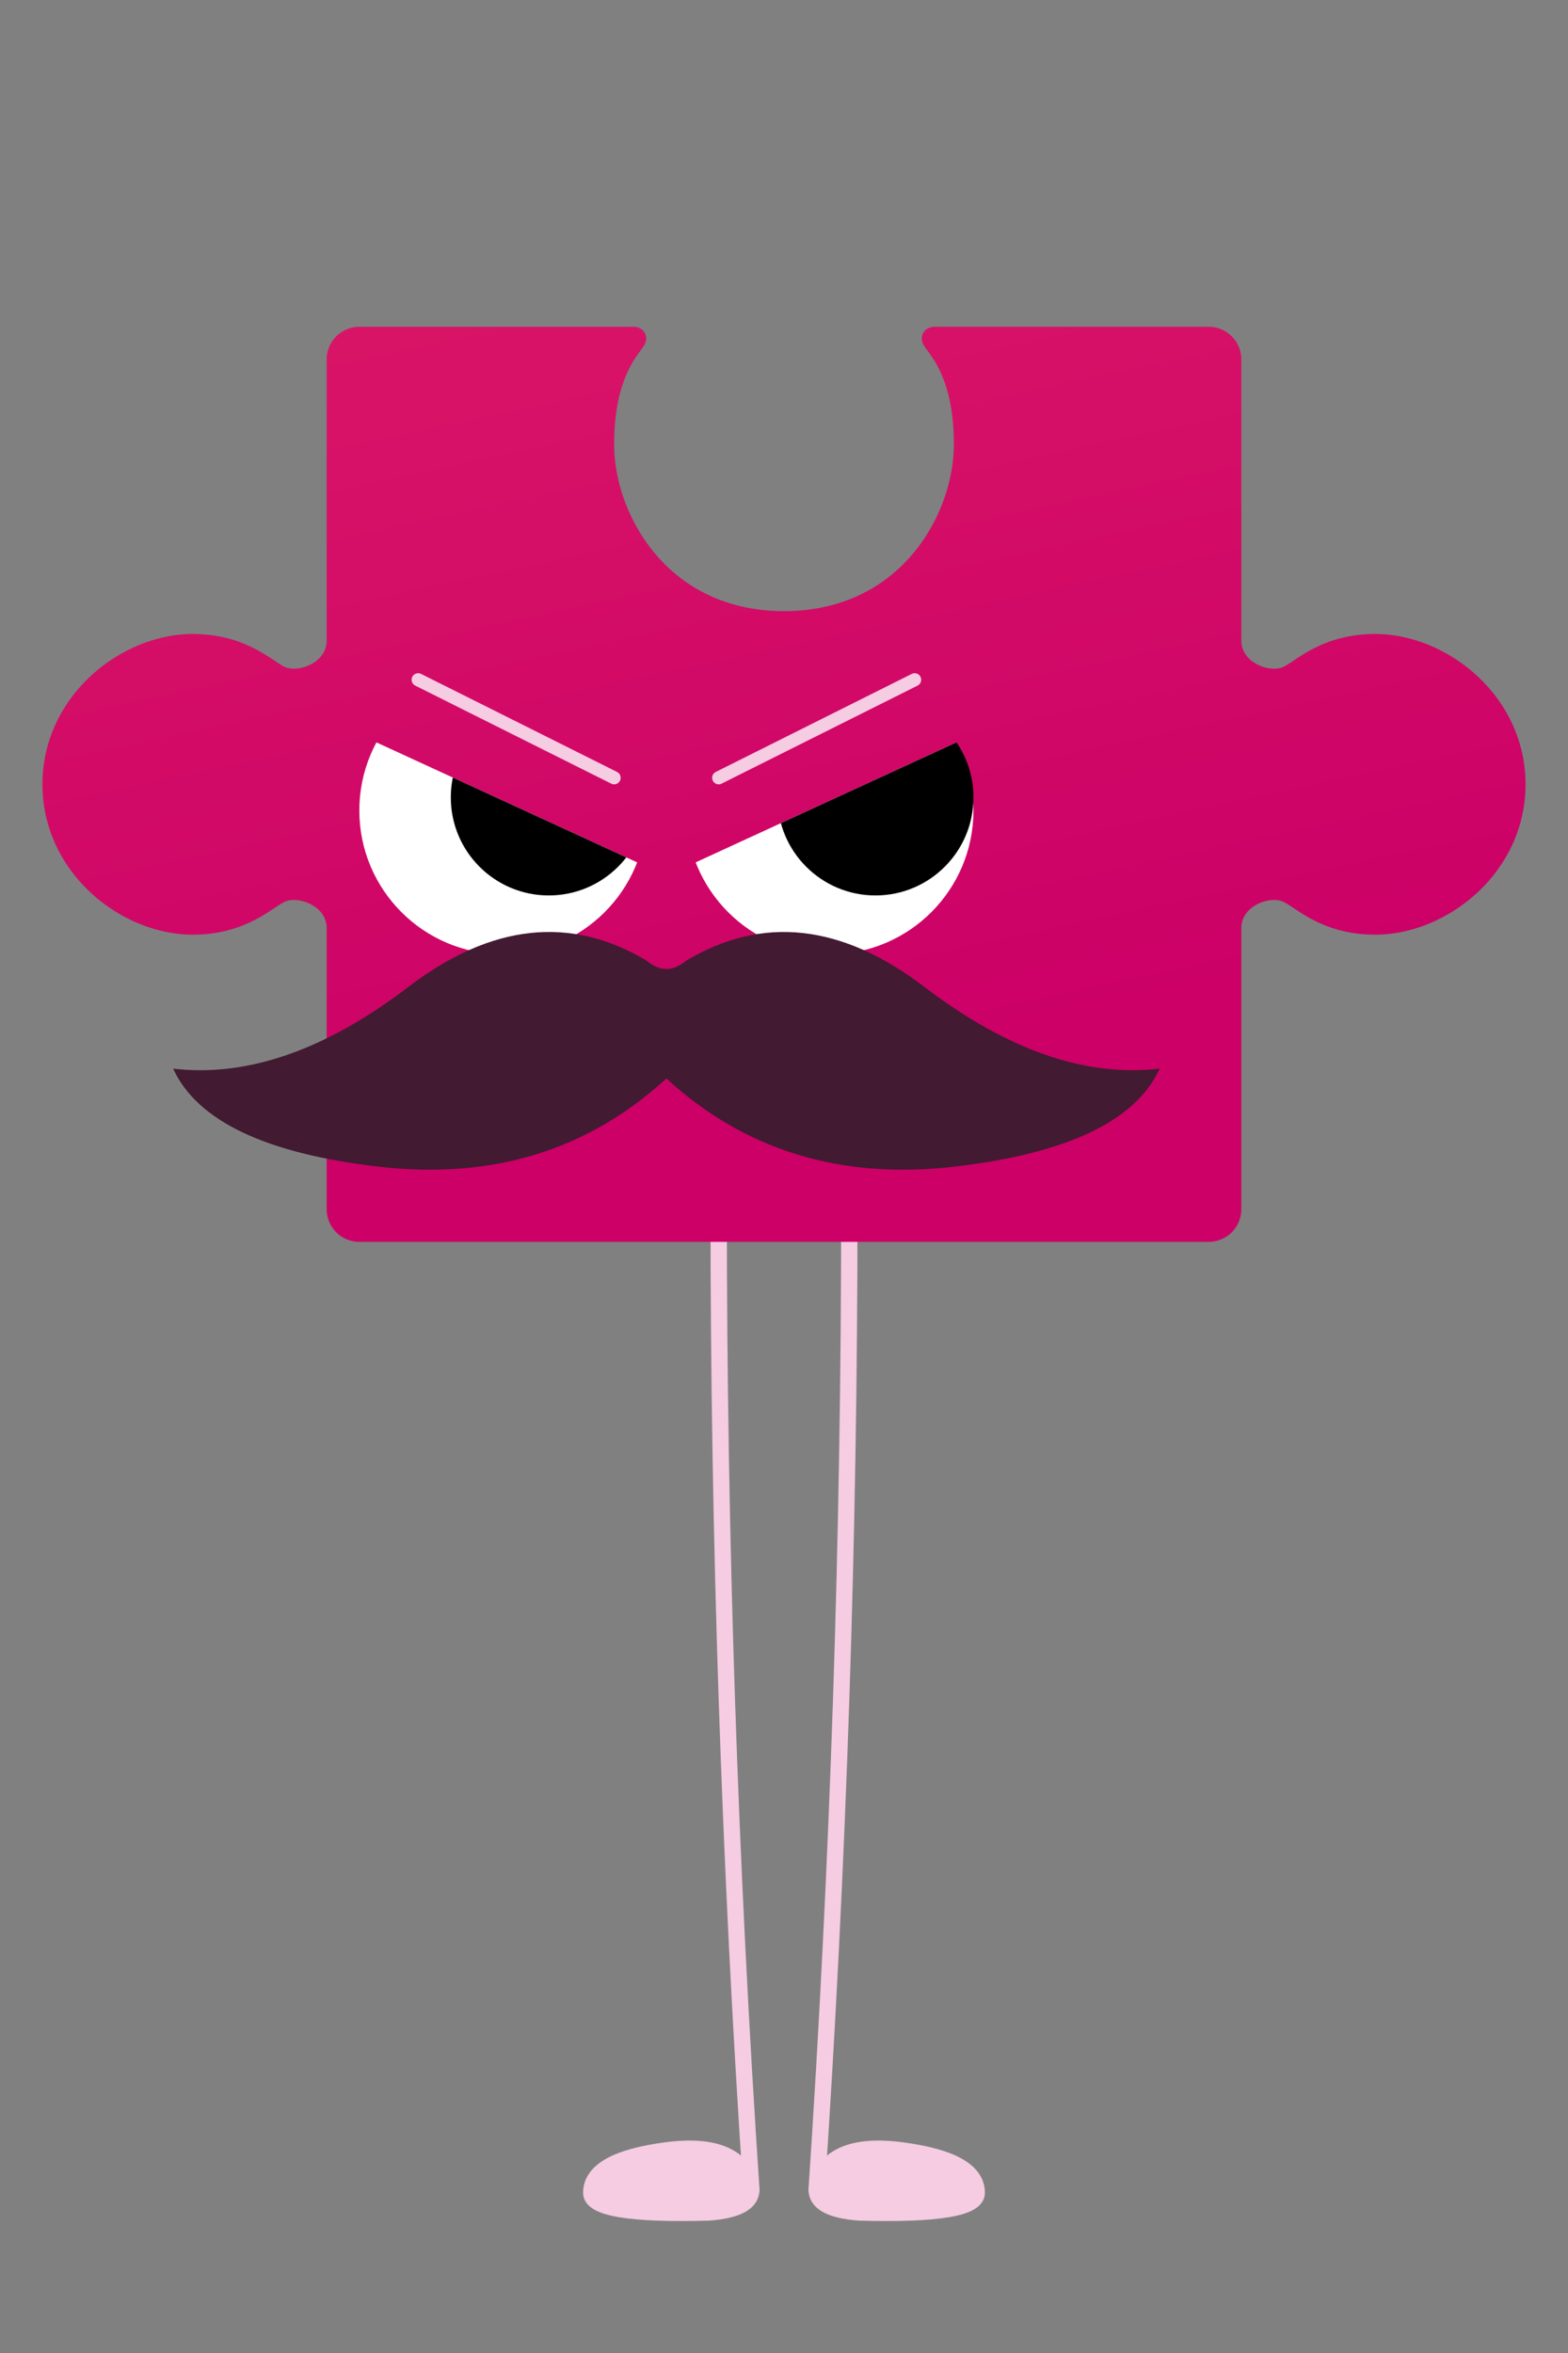 <svg id="dark" xmlns="http://www.w3.org/2000/svg" viewBox="-240 -240 480 720">
  <rect x="-240" y="-240" width="480" height="720" fill="#808080" stroke="none"/>
  <style>:root{--f:#f5cce1}@media(prefers-color-scheme:light){#dark:not(:target){--f:#421a31}}</style>
  <g fill="#f5cce1" stroke="#f5cce1" stroke-width="5" stroke-linecap="round">
    <path d="M20 130q0 150 -10 300" fill="none"></path>
    <path d="M10 430q3-15 26-12t23 13q0 7-36 6-13-1-13-7"></path>
    <path d="M-20 130q0 150 10 300" fill="none"></path>
    <path d="M-10 430q-3-15-26-12t-23 13q0 7 36 6 13-1 13-7"></path>
  </g>

  <path fill="url(#a)" d="M-130-140h84c3 0 5 3 3 6s-9 10-9 30c0 21 16 51 52 51s52-30 52-51c0-20-7-27-9-30s0-6 3-6h84a10 10 0 0 1 10 10v86c0 7 9 10 13 8s12-10 28-10c22 0 46 19 46 46s-24 46-46 46c-16 0-24-8-28-10s-13 1-13 8v86a10 10 0 0 1-10 10h-260a10 10 0 0 1-10-10V44c0-7-9-10-13-8s-12 10-28 10c-22 0-46-19-46-46s24-46 46-46c16 0 24 8 28 10s13-1 13-8v-86a10 10 0 0 1 10-10"/>
  <defs>
    <linearGradient id="a" gradientTransform="rotate(70)">
      <stop offset="5%" stop-color="#d91567"/>
      <stop offset="95%" stop-color="#cc0067"/>
    </linearGradient>
    <clipPath id="b">
      <path d="M-36 28 64-18v250h-200V-18z"/>
      <animateTransform attributeName="transform" dur="6s" keyTimes="0; 0.75; 0.8; 0.95; 1" repeatCount="indefinite" type="translate" values="0 0; 0 0; 0 10; 0 10; 0 0"/>
    </clipPath>
  </defs>
  <g clip-path="url(#b)">
    <circle cx="-86" cy="8" r="44" fill="#fff"/>
    <circle cx="14" cy="8" r="44" fill="#fff"/>
    <circle cx="-72" cy="4" r="30"/>
    <circle cx="28" cy="4" r="30"/>
  </g>
  <g transform="translate(-36 -17)">
    <g>
      <animateTransform attributeName="transform" dur="6s" keyTimes="0; 0.75; 0.8; 0.95; 1" repeatCount="indefinite" type="translate" values="0 0; 0 0; 0 22; 0 22; 0 0"/>
      <g stroke="#f5cce1" stroke-linecap="round" stroke-width="4">
        <line x1="-30" y1="-15" x2="30" y2="15" transform="translate(-46)">
          <animateTransform attributeName="transform" dur="6s" keyTimes="0; 0.75; 0.8; 0.95; 1" repeatCount="indefinite" type="translate" values="-46; -46; -40; -40; -46"/>
        </line>
        <line x1="30" y1="-15" x2="-30" y2="15" transform="translate(46)">
          <animateTransform attributeName="transform" dur="6s" keyTimes="0; 0.75; 0.8; 0.95; 1" repeatCount="indefinite" type="translate" values="46; 46; 40; 40; 46"/>
        </line>
      </g>
    </g>
  </g>
  <path fill="#421a31" transform="translate(-36, 70)" d="M0 20q36 33 88 27t63-30q-34 4-72-25t-73-8q-6 5-12 0q-35-21-73 8t-72 25q11 24 63 30t88-27"/>
</svg>

